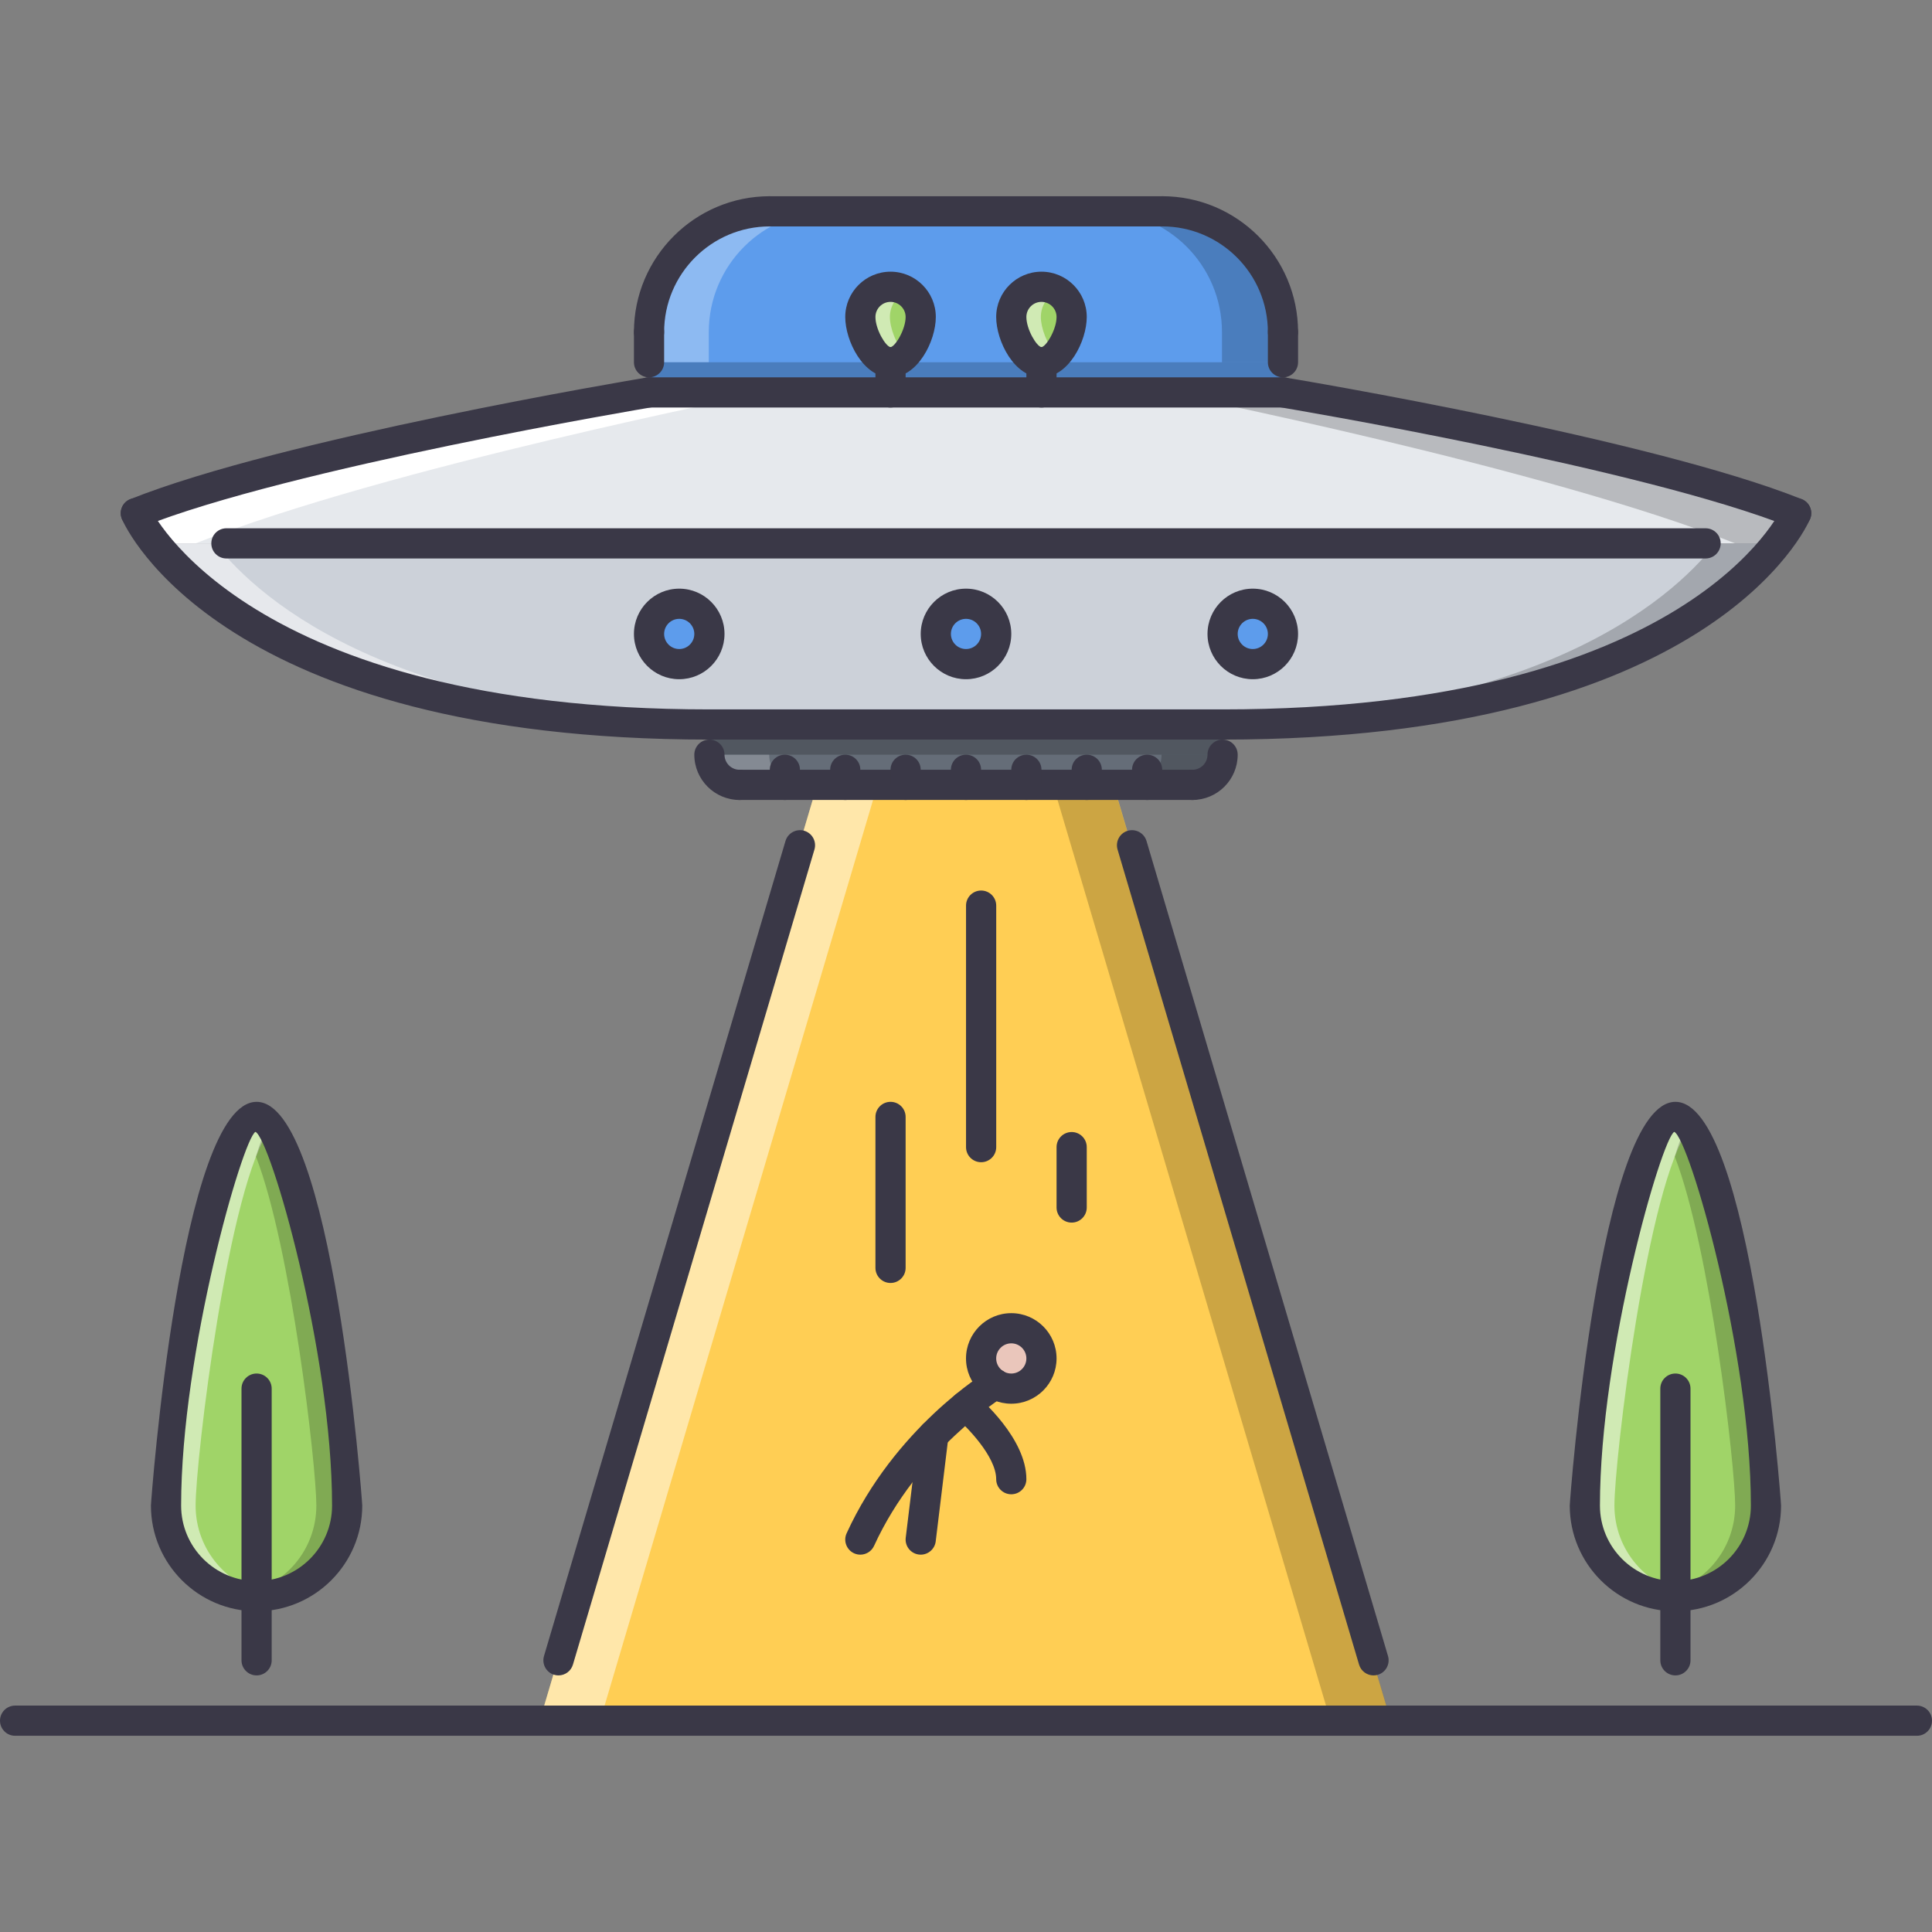 <?xml version="1.0" encoding="iso-8859-1"?>
<!-- Generator: Adobe Illustrator 19.0.0, SVG Export Plug-In . SVG Version: 6.00 Build 0)  -->
<svg version="1.1" id="Capa_1" xmlns="http://www.w3.org/2000/svg" xmlns:xlink="http://www.w3.org/1999/xlink" x="0px" y="0px"
	 viewBox="0 0 511.754 511.754" style="enable-background:new 0 0 511.754 511.754;" xml:space="preserve">
<rect x="0" y="0" width="511.754" height="511.754" fill="#808080" stroke="none"/>
<path style="fill:#656D78;" d="M255.713,207.9h-15.992h-15.992h-7.277h-8.715h-11.994c-4.396,0-7.996-3.601-7.996-7.997v-7.996
	h135.935v7.996c0,4.396-3.6,7.997-7.996,7.997h-11.994h-8.715h-7.278h-15.992H255.713z"/>
<g style="opacity:0.2;">
	<path style="fill:#FFFFFF;" d="M203.738,199.903h-15.992c0,4.396,3.6,7.997,7.996,7.997h11.994h3.998
		C207.338,207.9,203.738,204.3,203.738,199.903z"/>
</g>
<g style="opacity:0.2;">
	<path d="M307.689,199.903h15.992c0,4.396-3.6,7.997-7.996,7.997h-11.994h-3.998C304.088,207.9,307.689,204.3,307.689,199.903z"/>
</g>
<path style="fill:#A0D468;" d="M67.804,295.857c13.274,0,23.988,89.715,23.988,102.912c0,13.274-10.714,23.988-23.988,23.988
	c-13.275,0-23.988-10.714-23.988-23.988C43.816,385.572,54.529,295.857,67.804,295.857z"/>
<g style="opacity:0.5;">
	<path style="fill:#FFFFFF;" d="M51.812,398.77c0-11.838,8.628-85.248,19.99-100.21c-1.3-1.71-2.636-2.702-3.998-2.702
		c-13.275,0-23.988,89.715-23.988,102.912c0,13.274,10.713,23.988,23.988,23.988c1.37,0,2.69-0.18,3.998-0.398
		C60.448,420.454,51.812,410.678,51.812,398.77z"/>
</g>
<g style="opacity:0.2;">
	<path d="M83.796,398.77c0-10.409-6.665-68.374-15.996-92.417c0,0,2.725-9.534,4.037-7.793
		c11.346,15.048,19.955,88.38,19.955,100.21c0,13.274-10.714,23.988-23.988,23.988c-1.371,0-2.69-0.18-3.998-0.398
		C75.159,420.454,83.796,410.678,83.796,398.77z"/>
</g>
<path style="fill:#A0D468;" d="M443.623,295.857c13.274,0,23.988,89.715,23.988,102.912c0,13.274-10.714,23.988-23.988,23.988
	c-13.275,0-23.988-10.714-23.988-23.988C419.635,385.572,430.348,295.857,443.623,295.857z"/>
<g style="opacity:0.5;">
	<path style="fill:#FFFFFF;" d="M427.631,398.77c0-11.838,8.629-85.248,19.99-100.21c-1.305-1.71-2.632-2.702-3.998-2.702
		c-13.275,0-23.988,89.715-23.988,102.912c0,13.274,10.713,23.988,23.988,23.988c1.366,0,2.693-0.18,3.998-0.398
		C436.268,420.454,427.631,410.678,427.631,398.77z"/>
</g>
<g style="opacity:0.2;">
	<path d="M459.615,398.77c0-10.409-6.661-68.374-16-92.417c0,0,2.732-9.534,4.045-7.793c11.338,15.048,19.951,88.38,19.951,100.21
		c0,13.274-10.714,23.988-23.988,23.988c-1.367,0-2.694-0.18-3.998-0.398C450.979,420.454,459.615,410.678,459.615,398.77z"/>
</g>
<path style="fill:#EAC6BB;" d="M267.707,351.831c4.396,0,7.996,3.6,7.996,7.996s-3.6,7.996-7.996,7.996
	c-1.522,0-3.037-0.477-4.236-1.202c-2.24-1.438-3.76-3.912-3.76-6.794C259.711,355.431,263.311,351.831,267.707,351.831z"/>
<path style="fill:#FFCE54;" d="M263.471,366.621c1.199,0.726,2.714,1.202,4.236,1.202c4.396,0,7.996-3.6,7.996-7.996
	s-3.6-7.996-7.996-7.996s-7.996,3.6-7.996,7.996C259.711,362.709,261.231,365.184,263.471,366.621z M294.976,207.9l73.402,247.881
	H142.967L216.451,207.9h7.277h15.992h15.992h15.992h15.992H294.976z"/>
<g style="opacity:0.5;">
	<polygon style="fill:#FFFFFF;" points="223.729,207.9 216.451,207.9 142.967,455.781 158.959,455.781 232.443,207.9 	"/>
</g>
<g style="opacity:0.2;">
	<polygon points="287.659,207.9 294.937,207.9 368.417,455.781 352.425,455.781 278.944,207.9 	"/>
</g>
<g>
	<path style="fill:#A0D468;" d="M283.699,83.96c0,4.396-3.6,11.994-7.996,11.994s-7.996-7.599-7.996-11.994
		c0-4.396,3.601-7.997,7.996-7.997C280.1,75.963,283.699,79.564,283.699,83.96z"/>
	<path style="fill:#A0D468;" d="M243.719,83.96c0,4.396-3.6,11.994-7.996,11.994s-7.996-7.599-7.996-11.994
		c0-4.396,3.6-7.997,7.996-7.997S243.719,79.564,243.719,83.96z"/>
</g>
<g style="opacity:0.5;">
	<path style="fill:#FFFFFF;" d="M235.723,83.96c0-2.913,1.656-5.365,3.998-6.763c-1.194-0.711-2.514-1.234-3.998-1.234
		c-4.396,0-7.996,3.601-7.996,7.997s3.6,11.994,7.996,11.994c1.46,0,2.815-0.883,3.998-2.163
		C237.347,91.214,235.723,86.896,235.723,83.96z"/>
</g>
<g style="opacity:0.5;">
	<path style="fill:#FFFFFF;" d="M275.703,83.96c0-2.913,1.656-5.365,3.998-6.763c-1.194-0.711-2.514-1.234-3.998-1.234
		c-4.396,0-7.996,3.601-7.996,7.997s3.601,11.994,7.996,11.994c1.461,0,2.819-0.883,3.998-2.163
		C277.328,91.214,275.703,86.896,275.703,83.96z"/>
</g>
<g>
	<path style="fill:#5D9CEC;" d="M179.75,159.923c4.396,0,7.996,3.6,7.996,7.996s-3.6,7.996-7.996,7.996s-7.996-3.6-7.996-7.996
		S175.354,159.923,179.75,159.923z"/>
	<path style="fill:#5D9CEC;" d="M255.713,159.923c4.396,0,7.996,3.6,7.996,7.996s-3.6,7.996-7.996,7.996s-7.996-3.6-7.996-7.996
		S251.317,159.923,255.713,159.923z"/>
	<path style="fill:#5D9CEC;" d="M331.677,159.923c4.396,0,7.996,3.6,7.996,7.996s-3.6,7.996-7.996,7.996s-7.996-3.6-7.996-7.996
		S327.28,159.923,331.677,159.923z"/>
	<path style="fill:#5D9CEC;" d="M275.703,95.954c4.396,0,7.996-7.599,7.996-11.994c0-4.396-3.6-7.997-7.996-7.997
		s-7.996,3.601-7.996,7.997C267.707,88.356,271.308,95.954,275.703,95.954z M243.719,83.96c0-4.396-3.6-7.997-7.996-7.997
		s-7.996,3.601-7.996,7.997s3.6,11.994,7.996,11.994S243.719,88.356,243.719,83.96z M203.738,55.973h103.95
		c17.671,0,31.984,14.313,31.984,31.985v7.996v7.996h-63.97h-39.98h-63.969v-7.996v-7.996
		C171.754,70.286,186.067,55.973,203.738,55.973z"/>
</g>
<g style="opacity:0.3;">
	<path style="fill:#FFFFFF;" d="M187.746,87.958c0-17.672,14.313-31.985,31.984-31.985h-15.992
		c-17.671,0-31.984,14.313-31.984,31.985v7.996h15.992V87.958z"/>
</g>
<g style="opacity:0.2;">
	<path d="M323.681,87.958c0-17.672-14.313-31.985-31.984-31.985h15.992c17.671,0,31.984,14.313,31.984,31.985v7.996h-15.992V87.958z
		"/>
</g>
<path style="fill:#E6E9ED;" d="M470.415,143.931H41.016c-3.838-4.795-5.197-7.996-5.197-7.996
	c39.981-15.992,135.935-31.984,135.935-31.984h63.969h39.98h63.97c0,0,95.954,15.992,135.935,31.984
	C475.608,135.935,474.249,139.136,470.415,143.931z"/>
<path style="fill:#FFFFFF;" d="M187.746,103.95h-15.992c0,0-95.954,15.992-135.935,31.984c0,0,1.359,3.201,5.197,7.996h10.796
	c50.144-19.99,150.927-39.98,150.927-39.98H187.746z"/>
<g style="opacity:0.2;">
	<path d="M323.681,103.95h15.992c0,0,95.954,15.992,135.935,31.984c0,0-1.358,3.201-5.192,7.996h-10.8
		c-50.14-19.99-150.928-39.98-150.928-39.98H323.681z"/>
</g>
<path style="fill:#CCD1D9;" d="M331.677,175.915c4.396,0,7.996-3.6,7.996-7.996s-3.6-7.996-7.996-7.996s-7.996,3.6-7.996,7.996
	S327.28,175.915,331.677,175.915z M255.713,175.915c4.396,0,7.996-3.6,7.996-7.996s-3.6-7.996-7.996-7.996s-7.996,3.6-7.996,7.996
	S251.317,175.915,255.713,175.915z M179.75,175.915c4.396,0,7.996-3.6,7.996-7.996s-3.6-7.996-7.996-7.996s-7.996,3.6-7.996,7.996
	S175.354,175.915,179.75,175.915z M41.016,143.931h429.399c-12.08,15.43-49.18,47.977-146.734,47.977H187.746
	C90.191,191.907,53.092,159.36,41.016,143.931z"/>
<g style="opacity:0.5;">
	<path style="fill:#FFFFFF;" d="M56.969,143.931H41.016c12.076,15.43,49.176,47.977,146.73,47.977h15.953
		C106.145,191.907,69.045,159.36,56.969,143.931z"/>
</g>
<g style="opacity:0.2;">
	<path d="M454.422,143.931c-12.08,15.43-49.179,47.977-146.733,47.977h15.992c97.555,0,134.654-32.547,146.734-47.977H454.422z"/>
</g>
<g style="opacity:0.2;">
	<rect x="171.749" y="95.957" width="167.92" height="7.996"/>
</g>
<g style="opacity:0.2;">
	<rect x="187.749" y="191.907" width="135.94" height="7.996"/>
</g>
<g>
	<path style="fill:#3A3847;" d="M35.983,139.933c-1.585,0-3.088-0.953-3.713-2.515c-0.819-2.046,0.18-4.373,2.229-5.192
		c39.922-15.969,132.827-31.563,136.763-32.219c2.19-0.375,4.24,1.101,4.6,3.287c0.363,2.179-1.109,4.24-3.288,4.6
		c-0.952,0.156-95.985,16.102-135.106,31.75C36.983,139.839,36.479,139.933,35.983,139.933z"/>
	<path style="fill:#3A3847;" d="M187.91,195.905c-129.091,0-154.578-56.012-155.602-58.394c-0.87-2.03,0.07-4.381,2.101-5.255
		c1.999-0.859,4.365,0.062,5.24,2.085c0.296,0.663,25.198,53.567,148.261,53.567c2.21,0,3.998,1.788,3.998,3.998
		S190.12,195.905,187.91,195.905z"/>
	<path style="fill:#3A3847;" d="M475.772,139.933c-0.5,0-1-0.094-1.483-0.289c-39.122-15.648-134.154-31.594-135.107-31.75
		c-2.179-0.359-3.654-2.421-3.287-4.6c0.359-2.187,2.421-3.67,4.6-3.287c3.936,0.655,96.844,16.25,136.762,32.219
		c2.046,0.819,3.046,3.146,2.233,5.192C478.863,138.98,477.357,139.933,475.772,139.933z"/>
	<path style="fill:#3A3847;" d="M323.845,195.905c-2.21,0-3.998-1.788-3.998-3.998s1.788-3.998,3.998-3.998
		c123.87,0,148.022-53.014,148.257-53.552c0.867-2.03,3.232-2.968,5.247-2.101c2.03,0.874,2.968,3.225,2.093,5.255
		C478.427,139.894,452.939,195.905,323.845,195.905z"/>
	<path style="fill:#3A3847;" d="M339.837,107.948H171.918c-2.209,0-3.998-1.788-3.998-3.998s1.789-3.998,3.998-3.998h167.919
		c2.21,0,3.998,1.788,3.998,3.998S342.047,107.948,339.837,107.948z"/>
	<path style="fill:#3A3847;" d="M323.845,195.905H187.91c-2.21,0-3.998-1.788-3.998-3.998s1.788-3.998,3.998-3.998h135.935
		c2.21,0,3.998,1.788,3.998,3.998S326.055,195.905,323.845,195.905z"/>
	<path style="fill:#3A3847;" d="M451.783,147.929H59.972c-2.21,0-3.998-1.788-3.998-3.998s1.788-3.998,3.998-3.998h391.812
		c2.21,0,3.998,1.788,3.998,3.998S453.993,147.929,451.783,147.929z"/>
	<path style="fill:#3A3847;" d="M171.918,91.956c-2.209,0-3.998-1.789-3.998-3.998c0-19.843,16.141-35.983,35.983-35.983
		c2.21,0,3.998,1.788,3.998,3.998s-1.788,3.998-3.998,3.998c-15.43,0-27.986,12.557-27.986,27.987
		C175.916,90.167,174.128,91.956,171.918,91.956z"/>
	<path style="fill:#3A3847;" d="M339.837,91.956c-2.21,0-3.998-1.789-3.998-3.998c0-15.431-12.557-27.987-27.986-27.987
		c-2.21,0-3.998-1.788-3.998-3.998s1.788-3.998,3.998-3.998c19.842,0,35.982,16.141,35.982,35.983
		C343.835,90.167,342.047,91.956,339.837,91.956z"/>
	<path style="fill:#3A3847;" d="M307.853,59.971h-103.95c-2.21,0-3.998-1.788-3.998-3.998s1.788-3.998,3.998-3.998h103.95
		c2.21,0,3.998,1.788,3.998,3.998S310.063,59.971,307.853,59.971z"/>
	<path style="fill:#3A3847;" d="M179.914,179.913c-6.614,0-11.995-5.38-11.995-11.994s5.38-11.994,11.995-11.994
		c6.614,0,11.994,5.38,11.994,11.994S186.528,179.913,179.914,179.913z M179.914,163.921c-2.206,0-3.998,1.796-3.998,3.998
		s1.792,3.998,3.998,3.998s3.998-1.796,3.998-3.998S182.12,163.921,179.914,163.921z"/>
	<path style="fill:#3A3847;" d="M255.877,179.913c-6.614,0-11.994-5.38-11.994-11.994s5.38-11.994,11.994-11.994
		s11.994,5.38,11.994,11.994S262.491,179.913,255.877,179.913z M255.877,163.921c-2.206,0-3.998,1.796-3.998,3.998
		s1.792,3.998,3.998,3.998c2.206,0,3.998-1.796,3.998-3.998S258.083,163.921,255.877,163.921z"/>
	<path style="fill:#3A3847;" d="M331.841,179.913c-6.614,0-11.994-5.38-11.994-11.994s5.38-11.994,11.994-11.994
		s11.994,5.38,11.994,11.994S338.455,179.913,331.841,179.913z M331.841,163.921c-2.202,0-3.998,1.796-3.998,3.998
		s1.796,3.998,3.998,3.998s3.998-1.796,3.998-3.998S334.043,163.921,331.841,163.921z"/>
	<path style="fill:#3A3847;" d="M171.918,99.952c-2.209,0-3.998-1.788-3.998-3.998v-7.996c0-2.21,1.789-3.998,3.998-3.998
		c2.21,0,3.999,1.788,3.999,3.998v7.996C175.916,98.164,174.128,99.952,171.918,99.952z"/>
	<path style="fill:#3A3847;" d="M339.837,99.952c-2.21,0-3.998-1.788-3.998-3.998v-7.996c0-2.21,1.788-3.998,3.998-3.998
		s3.998,1.788,3.998,3.998v7.996C343.835,98.164,342.047,99.952,339.837,99.952z"/>
	<path style="fill:#3A3847;" d="M147.929,443.787c-0.375,0-0.757-0.055-1.136-0.164c-2.116-0.625-3.323-2.851-2.698-4.967
		l63.97-215.896c0.632-2.116,2.854-3.311,4.97-2.701c2.116,0.624,3.323,2.85,2.698,4.966l-63.969,215.896
		C151.248,442.662,149.655,443.787,147.929,443.787z"/>
	<path style="fill:#3A3847;" d="M363.825,443.787c-1.726,0-3.318-1.125-3.834-2.866l-63.97-215.896
		c-0.624-2.116,0.586-4.342,2.694-4.966c2.124-0.609,4.342,0.585,4.975,2.701l63.969,215.896c0.625,2.116-0.585,4.342-2.694,4.967
		C364.583,443.732,364.2,443.787,363.825,443.787z"/>
	<path style="fill:#3A3847;" d="M195.906,211.898c-6.614,0-11.994-5.381-11.994-11.995c0-2.209,1.788-3.998,3.998-3.998
		s3.998,1.789,3.998,3.998c0,2.202,1.792,3.998,3.998,3.998c2.21,0,3.998,1.789,3.998,3.999
		C199.904,210.109,198.116,211.898,195.906,211.898z"/>
	<path style="fill:#3A3847;" d="M315.849,211.898c-2.21,0-3.998-1.789-3.998-3.998c0-2.21,1.788-3.999,3.998-3.999
		c2.202,0,3.998-1.796,3.998-3.998c0-2.209,1.788-3.998,3.998-3.998s3.998,1.789,3.998,3.998
		C327.843,206.518,322.463,211.898,315.849,211.898z"/>
	<path style="fill:#3A3847;" d="M315.849,211.898H195.906c-2.21,0-3.998-1.789-3.998-3.998c0-2.21,1.788-3.999,3.998-3.999h119.943
		c2.21,0,3.998,1.789,3.998,3.999C319.847,210.109,318.059,211.898,315.849,211.898z"/>
	<path style="fill:#3A3847;" d="M223.893,211.898c-2.21,0-3.998-1.789-3.998-3.998v-3.999c0-2.209,1.788-3.998,3.998-3.998
		s3.998,1.789,3.998,3.998v3.999C227.891,210.109,226.103,211.898,223.893,211.898z"/>
	<path style="fill:#3A3847;" d="M207.9,211.898c-2.21,0-3.998-1.789-3.998-3.998v-3.999c0-2.209,1.788-3.998,3.998-3.998
		s3.998,1.789,3.998,3.998v3.999C211.899,210.109,210.11,211.898,207.9,211.898z"/>
	<path style="fill:#3A3847;" d="M239.885,211.898c-2.21,0-3.998-1.789-3.998-3.998v-3.999c0-2.209,1.788-3.998,3.998-3.998
		s3.998,1.789,3.998,3.998v3.999C243.883,210.109,242.095,211.898,239.885,211.898z"/>
	<path style="fill:#3A3847;" d="M255.877,211.898c-2.21,0-3.998-1.789-3.998-3.998v-3.999c0-2.209,1.788-3.998,3.998-3.998
		s3.998,1.789,3.998,3.998v3.999C259.875,210.109,258.087,211.898,255.877,211.898z"/>
	<path style="fill:#3A3847;" d="M271.869,211.898c-2.209,0-3.998-1.789-3.998-3.998v-3.999c0-2.209,1.789-3.998,3.998-3.998
		c2.21,0,3.998,1.789,3.998,3.998v3.999C275.867,210.109,274.079,211.898,271.869,211.898z"/>
	<path style="fill:#3A3847;" d="M287.861,211.898c-2.209,0-3.998-1.789-3.998-3.998v-3.999c0-2.209,1.789-3.998,3.998-3.998
		c2.211,0,3.998,1.789,3.998,3.998v3.999C291.859,210.109,290.072,211.898,287.861,211.898z"/>
	<path style="fill:#3A3847;" d="M303.855,211.898c-2.21,0-3.998-1.789-3.998-3.998v-3.999c0-2.209,1.788-3.998,3.998-3.998
		s3.998,1.789,3.998,3.998v3.999C307.853,210.109,306.065,211.898,303.855,211.898z"/>
	<path style="fill:#3A3847;" d="M275.867,99.952c-7.215,0-11.994-9.629-11.994-15.992c0-6.614,5.381-11.995,11.994-11.995
		c6.614,0,11.994,5.381,11.994,11.995C287.861,90.323,283.083,99.952,275.867,99.952z M275.867,79.961
		c-2.201,0-3.998,1.797-3.998,3.999c0,3.279,2.702,7.801,3.998,7.996c1.297-0.195,3.998-4.717,3.998-7.996
		C279.865,81.758,278.069,79.961,275.867,79.961z"/>
	<path style="fill:#3A3847;" d="M275.867,107.948c-2.209,0-3.998-1.788-3.998-3.998v-7.996c0-2.21,1.789-3.998,3.998-3.998
		c2.21,0,3.998,1.788,3.998,3.998v7.996C279.865,106.16,278.077,107.948,275.867,107.948z"/>
	<path style="fill:#3A3847;" d="M235.887,99.952c-7.211,0-11.994-9.629-11.994-15.992c0-6.614,5.38-11.995,11.994-11.995
		s11.994,5.381,11.994,11.995C247.881,90.323,243.098,99.952,235.887,99.952z M235.887,79.961c-2.206,0-3.998,1.797-3.998,3.999
		c0,3.279,2.702,7.801,3.998,7.996c1.296-0.195,3.998-4.717,3.998-7.996C239.885,81.758,238.093,79.961,235.887,79.961z"/>
	<path style="fill:#3A3847;" d="M235.887,107.948c-2.21,0-3.998-1.788-3.998-3.998v-7.996c0-2.21,1.788-3.998,3.998-3.998
		s3.998,1.788,3.998,3.998v7.996C239.885,106.16,238.097,107.948,235.887,107.948z"/>
	<path style="fill:#3A3847;" d="M267.871,371.821c-6.613,0-11.994-5.38-11.994-11.994s5.381-11.994,11.994-11.994
		c6.614,0,11.994,5.38,11.994,11.994S274.485,371.821,267.871,371.821z M267.871,355.829c-2.201,0-3.998,1.796-3.998,3.998
		s1.797,3.998,3.998,3.998c2.202,0,3.998-1.796,3.998-3.998S270.073,355.829,267.871,355.829z"/>
	<path style="fill:#3A3847;" d="M227.887,411.802c-0.555,0-1.121-0.117-1.659-0.358c-2.007-0.922-2.89-3.296-1.972-5.303
		c12.701-27.783,36.342-42.354,37.342-42.964c1.889-1.132,4.345-0.538,5.485,1.343c1.147,1.891,0.554,4.342-1.335,5.49
		c-0.219,0.141-22.576,13.978-34.223,39.457C230.854,410.936,229.405,411.802,227.887,411.802z"/>
	<path style="fill:#3A3847;" d="M243.887,411.802c-0.16,0-0.324-0.008-0.488-0.031c-2.19-0.265-3.752-2.257-3.487-4.45l3.358-27.636
		c0.269-2.187,2.249-3.787,4.455-3.482c2.19,0.266,3.752,2.257,3.487,4.45l-3.358,27.636
		C247.604,410.311,245.882,411.802,243.887,411.802z"/>
	<path style="fill:#3A3847;" d="M267.871,395.81c-2.209,0-3.998-1.788-3.998-3.998c0-6.028-7.918-14.032-10.69-16.359
		c-1.694-1.421-1.913-3.943-0.492-5.63c1.417-1.687,3.947-1.913,5.63-0.492c1.39,1.164,13.548,11.682,13.548,22.481
		C271.869,394.022,270.081,395.81,267.871,395.81z"/>
	<path style="fill:#3A3847;" d="M235.887,339.837c-2.21,0-3.998-1.788-3.998-3.998v-39.982c0-2.209,1.788-3.998,3.998-3.998
		s3.998,1.789,3.998,3.998v39.981C239.885,338.049,238.097,339.837,235.887,339.837z"/>
	<path style="fill:#3A3847;" d="M259.883,307.852c-2.209,0-3.998-1.788-3.998-3.998v-63.969c0-2.21,1.789-3.998,3.998-3.998
		c2.21,0,3.998,1.788,3.998,3.998v63.969C263.881,306.064,262.093,307.852,259.883,307.852z"/>
	<path style="fill:#3A3847;" d="M283.863,323.844c-2.209,0-3.998-1.787-3.998-3.998v-15.992c0-2.209,1.789-3.998,3.998-3.998
		c2.211,0,3.998,1.789,3.998,3.998v15.992C287.861,322.057,286.074,323.844,283.863,323.844z"/>
	<path style="fill:#3A3847;" d="M507.756,459.779H3.998c-2.21,0-3.998-1.789-3.998-3.998c0-2.21,1.788-3.998,3.998-3.998h503.758
		c2.21,0,3.998,1.788,3.998,3.998C511.754,457.99,509.966,459.779,507.756,459.779z"/>
	<path style="fill:#3A3847;" d="M443.787,443.787c-2.21,0-3.998-1.789-3.998-3.998v-71.966c0-2.21,1.788-3.998,3.998-3.998
		s3.998,1.788,3.998,3.998v71.966C447.785,441.998,445.997,443.787,443.787,443.787z"/>
	<path style="fill:#3A3847;" d="M443.787,426.795c-15.43,0-27.986-12.557-27.986-27.986c0-1.07,7.824-106.949,27.986-106.949
		s27.986,105.879,27.986,106.949C471.774,414.238,459.217,426.795,443.787,426.795z M443.483,299.809
		c-3.35,1.812-19.686,58.301-19.686,99c0,11.025,8.964,19.99,19.99,19.99c11.025,0,19.99-8.965,19.99-19.99
		C463.777,358.117,447.441,301.621,443.483,299.809z"/>
	<path style="fill:#3A3847;" d="M67.968,443.787c-2.21,0-3.998-1.789-3.998-3.998v-71.966c0-2.21,1.788-3.998,3.998-3.998
		s3.998,1.788,3.998,3.998v71.966C71.966,441.998,70.178,443.787,67.968,443.787z"/>
	<path style="fill:#3A3847;" d="M67.968,426.795c-15.431,0-27.987-12.557-27.987-27.986c0-1.07,7.825-106.949,27.987-106.949
		s27.986,105.879,27.986,106.949C95.954,414.238,83.398,426.795,67.968,426.795z M67.663,299.809
		c-3.354,1.812-19.686,58.301-19.686,99c0,11.025,8.968,19.99,19.991,19.99c11.021,0,19.99-8.965,19.99-19.99
		C87.958,358.117,71.626,301.621,67.663,299.809z"/>
</g>
<g>
</g>
<g>
</g>
<g>
</g>
<g>
</g>
<g>
</g>
<g>
</g>
<g>
</g>
<g>
</g>
<g>
</g>
<g>
</g>
<g>
</g>
<g>
</g>
<g>
</g>
<g>
</g>
<g>
</g>
</svg>
